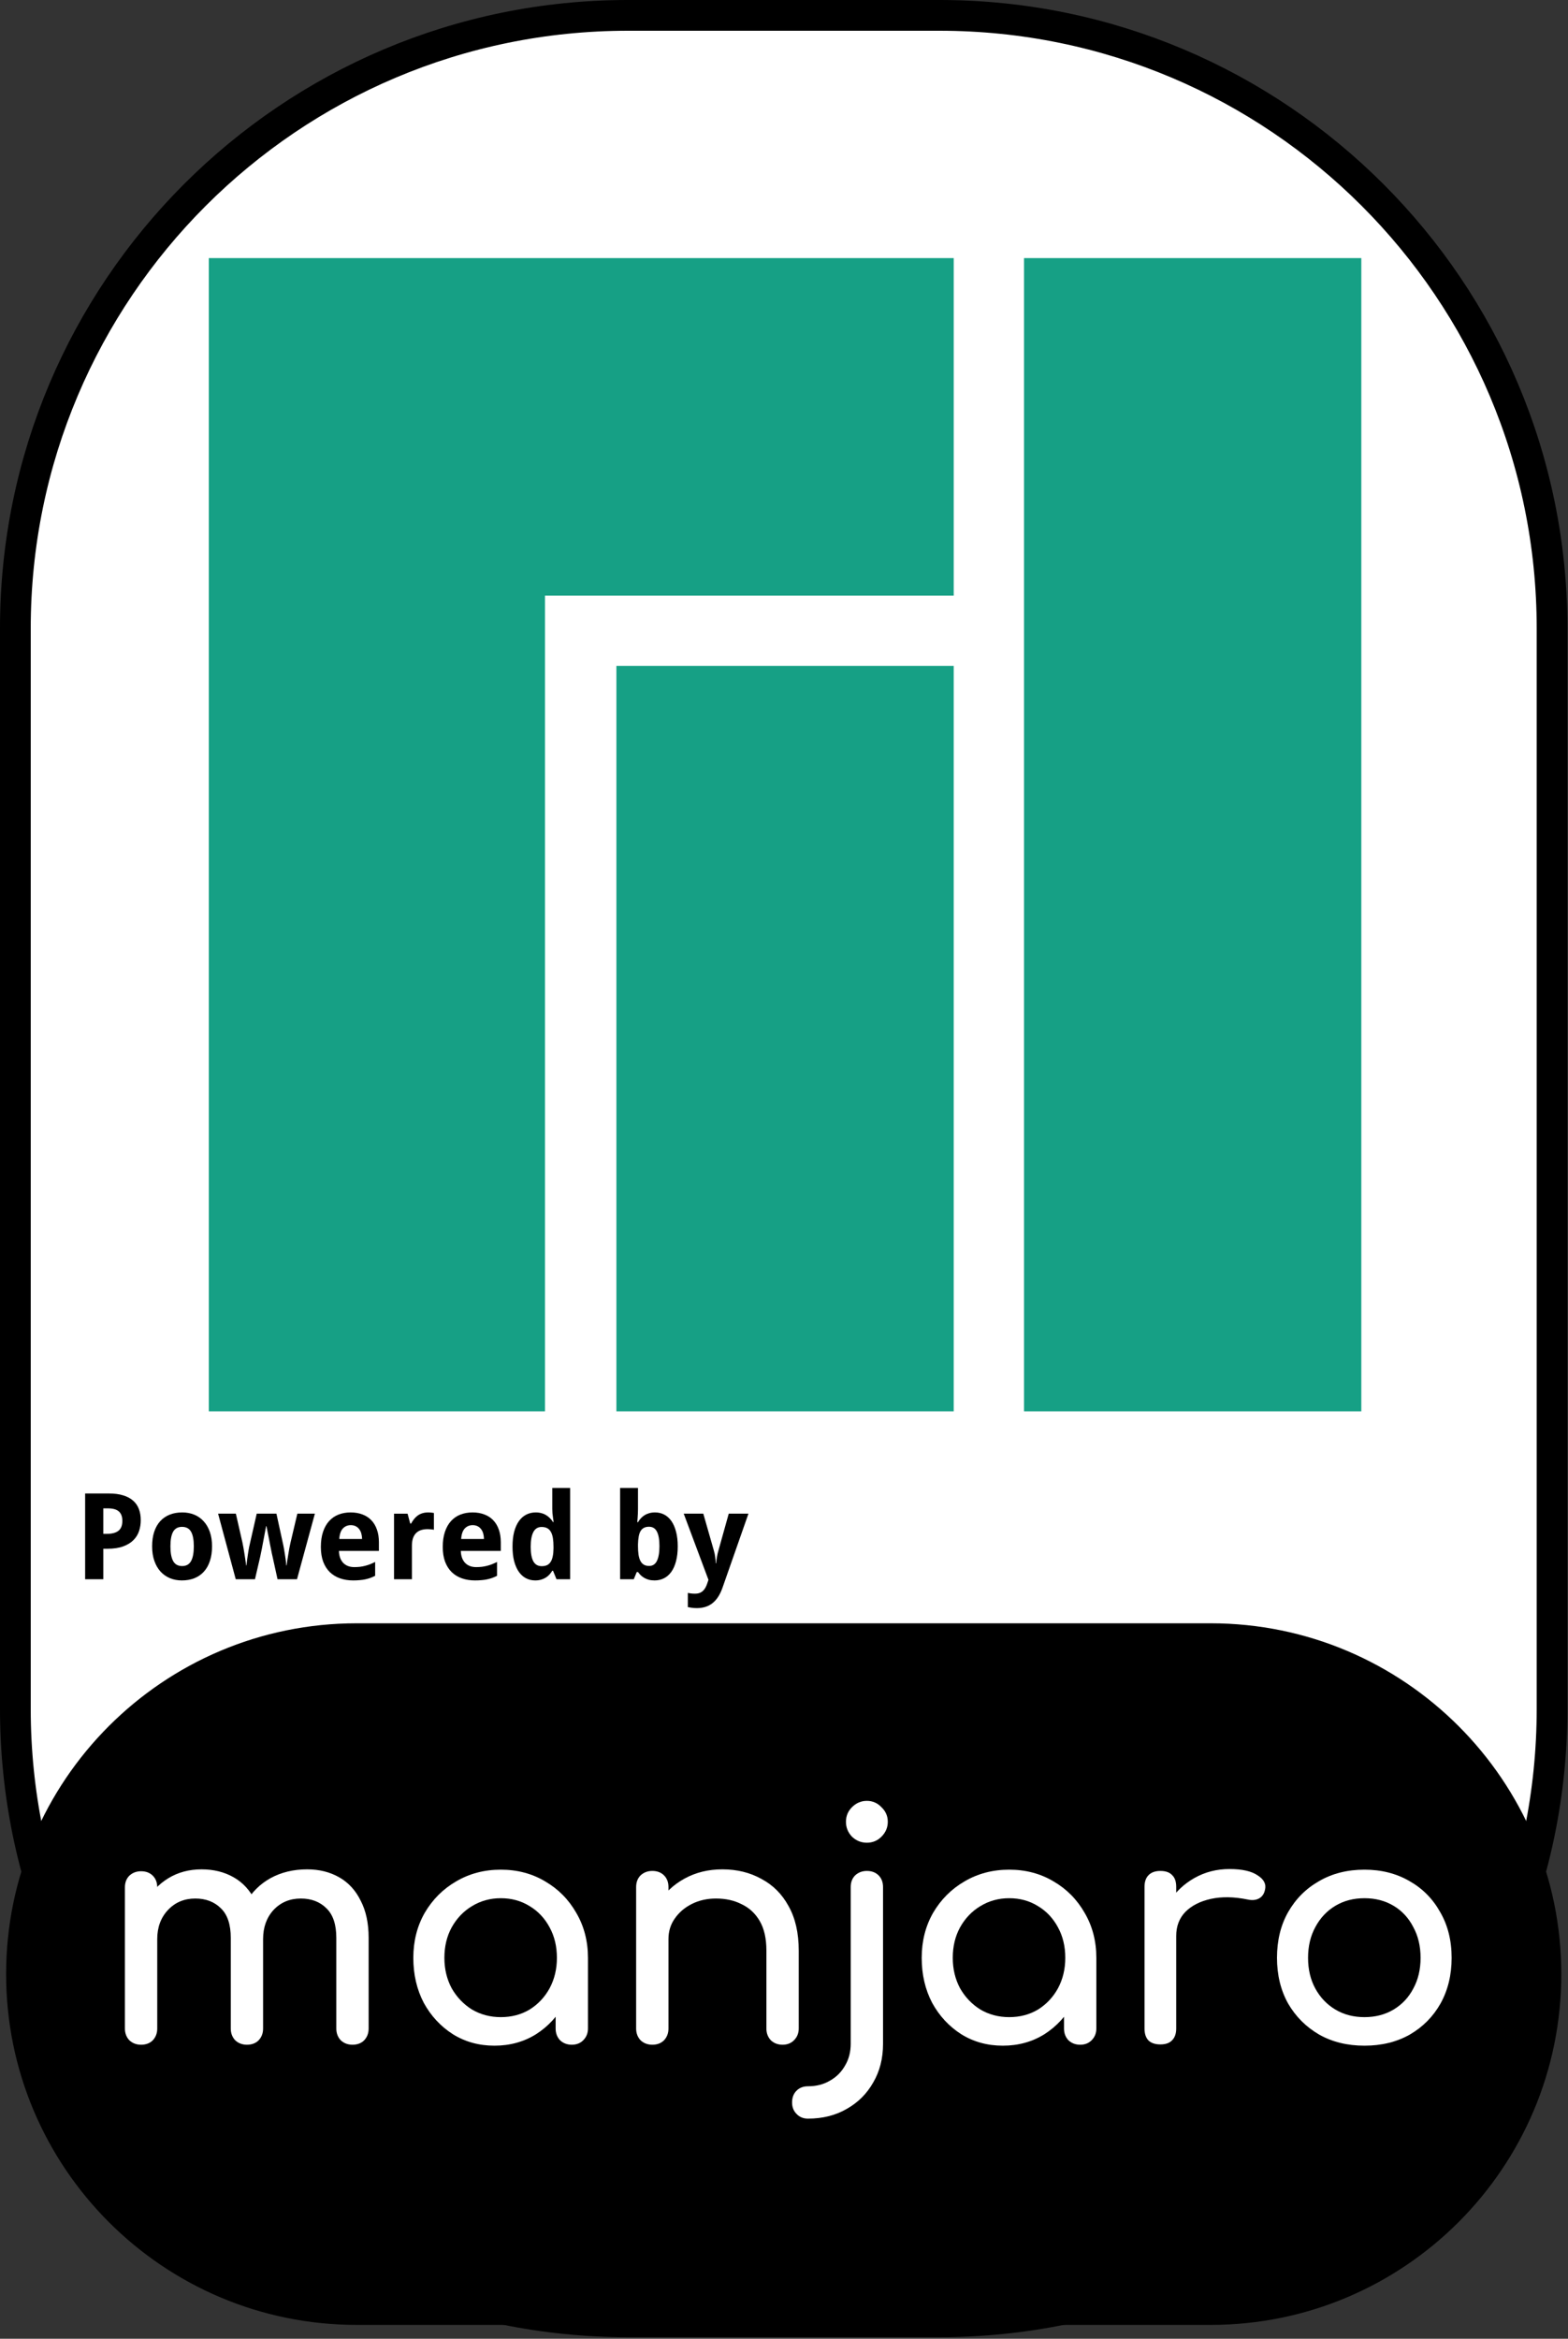 <?xml version="1.0" encoding="UTF-8" standalone="no"?><!DOCTYPE svg PUBLIC "-//W3C//DTD SVG 1.1//EN" "http://www.w3.org/Graphics/SVG/1.1/DTD/svg11.dtd"><svg width="100%" height="100%" viewBox="0 0 907 1352" version="1.1" xmlns="http://www.w3.org/2000/svg" xmlns:xlink="http://www.w3.org/1999/xlink" xml:space="preserve" xmlns:serif="http://www.serif.com/" style="fill-rule:evenodd;clip-rule:evenodd;stroke-linejoin:round;"><rect x="0" y="0" width="907" height="1352" fill="#333333" stroke="none"/><rect id="Manjaro" x="0" y="0" width="906.667" height="1351.11" style="fill:none;"/><clipPath id="_clip1"><rect x="0" y="0" width="906.667" height="1351.11"/></clipPath><g clip-path="url(#_clip1)"><g id="READ-ME" serif:id="READ ME"><path id="Frame" d="M897.778,363.221c-0,-195.561 -158.771,-354.332 -354.333,-354.332l-180.224,-0c-195.561,-0 -354.332,158.771 -354.332,354.332l-0,624.669c-0,195.561 158.771,354.332 354.332,354.332l180.224,0c195.562,0 354.333,-158.771 354.333,-354.332l-0,-624.669Z" style="fill:#fff;stroke:#000;stroke-width:17.78px;"/><path id="Bottom" d="M895.371,1141.21c-0,-107.643 -87.393,-195.036 -195.036,-195.036l-494.004,0c-107.643,0 -195.035,87.393 -195.035,195.036c-0,107.643 87.392,195.036 195.035,195.036l494.004,-0c107.643,-0 195.036,-87.393 195.036,-195.036Z" style="stroke:#000;stroke-width:15.52px;"/><g id="Powered-By" serif:id="Powered By"><path id="path12547" d="M59.75,886.702l2.069,0c2.962,0 5.189,-0.588 6.681,-1.763c1.515,-1.176 2.272,-3.087 2.272,-5.732c-0,-2.464 -0.678,-4.284 -2.035,-5.46c-1.334,-1.176 -3.436,-1.763 -6.308,-1.763l-2.679,-0l0,14.718Zm21.671,-7.868c-0,2.171 -0.328,4.251 -0.984,6.24c-0.655,1.99 -1.741,3.742 -3.255,5.257c-1.493,1.515 -3.471,2.724 -5.935,3.628c-2.442,0.905 -5.472,1.357 -9.089,1.357l-2.408,-0l0,17.635l-10.513,-0l0,-49.581l13.769,-0c3.188,-0 5.935,0.362 8.241,1.085c2.328,0.701 4.239,1.718 5.731,3.052c1.515,1.312 2.634,2.928 3.358,4.85c0.723,1.899 1.085,4.058 1.085,6.477l-0,0Z" style="fill-rule:nonzero;"/><path id="path12549" d="M98.581,893.926c-0,3.775 0.531,6.624 1.594,8.546c1.062,1.899 2.792,2.848 5.189,2.848c2.373,0 4.092,-0.96 5.154,-2.882c1.063,-1.922 1.594,-4.759 1.594,-8.512c0,-3.776 -0.531,-6.591 -1.594,-8.445c-1.062,-1.876 -2.803,-2.815 -5.222,-2.815c-2.374,0 -4.092,0.939 -5.155,2.815c-1.04,1.854 -1.56,4.669 -1.56,8.445Zm24.078,-0c0,3.165 -0.407,5.968 -1.221,8.41c-0.791,2.442 -1.944,4.499 -3.459,6.172c-1.492,1.673 -3.323,2.951 -5.494,3.832c-2.148,0.86 -4.567,1.289 -7.257,1.289c-2.51,0 -4.816,-0.429 -6.918,-1.289c-2.103,-0.881 -3.923,-2.159 -5.46,-3.832c-1.515,-1.673 -2.702,-3.73 -3.561,-6.172c-0.859,-2.442 -1.289,-5.245 -1.289,-8.41c-0,-3.143 0.396,-5.935 1.187,-8.377c0.814,-2.442 1.967,-4.488 3.459,-6.138c1.515,-1.673 3.346,-2.939 5.494,-3.799c2.148,-0.859 4.578,-1.288 7.291,-1.288c2.51,-0 4.816,0.429 6.919,1.288c2.102,0.86 3.911,2.126 5.426,3.799c1.537,1.65 2.735,3.696 3.595,6.138c0.859,2.442 1.288,5.234 1.288,8.377Z" style="fill-rule:nonzero;"/><path id="path12551" d="M160.54,912.951l-2.916,-13.26c-0.091,-0.384 -0.215,-0.927 -0.373,-1.628c-0.136,-0.724 -0.294,-1.526 -0.475,-2.408c-0.181,-0.904 -0.373,-1.854 -0.576,-2.849c-0.181,-1.017 -0.373,-2.023 -0.577,-3.018c-0.452,-2.329 -0.95,-4.838 -1.492,-7.529l-0.204,0c-0.52,2.691 -0.994,5.212 -1.424,7.563c-0.181,0.995 -0.373,2.001 -0.576,3.018c-0.181,1.018 -0.362,1.979 -0.543,2.883c-0.181,0.882 -0.35,1.684 -0.509,2.408c-0.135,0.723 -0.248,1.289 -0.339,1.695l-3.052,13.125l-11.124,-0l-10.208,-37.915l10.276,-0l3.832,16.787c0.204,0.882 0.407,1.944 0.611,3.188c0.226,1.221 0.429,2.464 0.61,3.73c0.204,1.244 0.384,2.431 0.543,3.561c0.158,1.108 0.282,1.99 0.373,2.645l0.203,0c0.023,-0.43 0.068,-0.983 0.136,-1.661c0.09,-0.701 0.192,-1.447 0.305,-2.239c0.113,-0.791 0.226,-1.594 0.339,-2.408c0.136,-0.836 0.26,-1.616 0.373,-2.34c0.136,-0.723 0.249,-1.356 0.339,-1.899c0.113,-0.565 0.204,-0.961 0.272,-1.187l4.137,-18.177l11.395,-0l3.968,18.177c0.113,0.498 0.26,1.267 0.441,2.306c0.181,1.04 0.361,2.16 0.542,3.358c0.204,1.176 0.373,2.329 0.509,3.459c0.136,1.108 0.215,1.978 0.237,2.611l0.204,0c0.068,-0.565 0.181,-1.402 0.339,-2.509c0.181,-1.108 0.373,-2.295 0.576,-3.561c0.204,-1.289 0.419,-2.566 0.645,-3.832c0.249,-1.266 0.475,-2.34 0.678,-3.222l3.968,-16.787l10.14,-0l-10.343,37.915l-11.26,-0Z" style="fill-rule:nonzero;"/><path id="path12553" d="M202.898,881.683c-1.831,-0 -3.357,0.644 -4.578,1.933c-1.198,1.289 -1.888,3.312 -2.069,6.07l13.192,0c-0.022,-1.153 -0.169,-2.215 -0.441,-3.187c-0.271,-0.973 -0.678,-1.809 -1.22,-2.51c-0.543,-0.724 -1.221,-1.289 -2.035,-1.696c-0.814,-0.407 -1.764,-0.61 -2.849,-0.61l0,-0Zm1.323,31.946c-2.713,0 -5.212,-0.395 -7.495,-1.187c-2.284,-0.791 -4.251,-1.978 -5.901,-3.561c-1.65,-1.605 -2.939,-3.617 -3.866,-6.036c-0.905,-2.442 -1.357,-5.302 -1.357,-8.58c0,-3.324 0.419,-6.229 1.255,-8.716c0.837,-2.487 2.001,-4.556 3.493,-6.206c1.515,-1.673 3.324,-2.928 5.426,-3.765c2.126,-0.836 4.477,-1.254 7.054,-1.254c2.51,-0 4.771,0.384 6.783,1.152c2.035,0.747 3.753,1.855 5.155,3.324c1.424,1.47 2.509,3.278 3.255,5.426c0.769,2.125 1.153,4.567 1.153,7.325l0,5.019l-23.128,0c0.044,1.447 0.271,2.759 0.678,3.934c0.429,1.153 1.017,2.137 1.763,2.951c0.769,0.791 1.685,1.402 2.747,1.831c1.086,0.43 2.318,0.645 3.697,0.645c1.153,0 2.238,-0.057 3.256,-0.17c1.04,-0.136 2.046,-0.328 3.018,-0.576c0.972,-0.249 1.933,-0.554 2.882,-0.916c0.95,-0.384 1.922,-0.825 2.917,-1.322l-0,8.003c-0.904,0.475 -1.82,0.882 -2.747,1.221c-0.904,0.317 -1.865,0.588 -2.883,0.814c-1.017,0.226 -2.114,0.384 -3.289,0.475c-1.176,0.113 -2.465,0.17 -3.866,0.17l-0,-0.001Z" style="fill-rule:nonzero;"/><path id="path12555" d="M247.698,874.324c0.271,-0 0.565,0.011 0.881,0.035c0.339,0 0.656,0.024 0.95,0.071c0.316,0.024 0.599,0.059 0.848,0.106c0.271,0.024 0.474,0.059 0.61,0.107l-0,9.699c-0.181,-0.047 -0.43,-0.093 -0.746,-0.136c-0.317,-0.047 -0.656,-0.083 -1.018,-0.106c-0.339,-0.048 -0.678,-0.071 -1.017,-0.071c-0.339,-0.024 -0.622,-0.036 -0.848,-0.036c-1.334,0 -2.566,0.17 -3.696,0.509c-1.108,0.34 -2.069,0.894 -2.883,1.662c-0.791,0.747 -1.413,1.741 -1.865,2.984c-0.43,1.221 -0.645,2.725 -0.645,4.511l0,19.297l-10.343,-0l-0,-37.915l7.834,-0l1.526,5.697l0.509,0c0.542,-0.972 1.13,-1.854 1.763,-2.645c0.633,-0.791 1.334,-1.458 2.103,-2.001c0.791,-0.565 1.673,-0.995 2.645,-1.289c0.995,-0.316 2.125,-0.475 3.391,-0.475l0.001,-0.004Z" style="fill-rule:nonzero;"/><path id="path12557" d="M273.404,881.683c-1.832,-0 -3.358,0.644 -4.579,1.933c-1.198,1.289 -1.887,3.312 -2.068,6.07l13.192,0c-0.023,-1.153 -0.17,-2.215 -0.441,-3.187c-0.271,-0.973 -0.678,-1.809 -1.221,-2.51c-0.542,-0.724 -1.221,-1.289 -2.035,-1.696c-0.813,-0.407 -1.763,-0.61 -2.848,-0.61l-0,-0Zm1.322,31.946c-2.713,0 -5.211,-0.395 -7.494,-1.187c-2.284,-0.791 -4.251,-1.978 -5.901,-3.561c-1.651,-1.605 -2.94,-3.617 -3.866,-6.036c-0.905,-2.442 -1.357,-5.302 -1.357,-8.58c-0,-3.324 0.418,-6.229 1.255,-8.716c0.836,-2.487 2.001,-4.556 3.493,-6.206c1.515,-1.673 3.323,-2.928 5.426,-3.765c2.125,-0.836 4.477,-1.254 7.054,-1.254c2.51,-0 4.77,0.384 6.783,1.152c2.034,0.747 3.753,1.855 5.154,3.324c1.425,1.47 2.51,3.278 3.256,5.426c0.769,2.125 1.153,4.567 1.153,7.325l0,5.019l-23.129,0c0.045,1.447 0.271,2.759 0.679,3.934c0.429,1.153 1.017,2.137 1.763,2.951c0.769,0.791 1.684,1.402 2.747,1.831c1.085,0.43 2.317,0.645 3.697,0.645c1.153,0 2.238,-0.057 3.255,-0.17c1.04,-0.136 2.046,-0.328 3.018,-0.576c0.973,-0.249 1.934,-0.554 2.883,-0.916c0.95,-0.384 1.922,-0.825 2.917,-1.322l-0,8.003c-0.905,0.475 -1.82,0.882 -2.747,1.221c-0.905,0.317 -1.866,0.588 -2.883,0.814c-1.017,0.226 -2.114,0.384 -3.29,0.475c-1.175,0.113 -2.464,0.17 -3.866,0.17l0,-0.001Z" style="fill-rule:nonzero;"/><path id="path12559" d="M309.589,913.629c-1.944,0 -3.719,-0.418 -5.324,-1.255c-1.605,-0.836 -2.985,-2.068 -4.138,-3.696c-1.153,-1.651 -2.057,-3.697 -2.713,-6.138c-0.633,-2.442 -0.949,-5.268 -0.949,-8.479c-0,-3.255 0.316,-6.104 0.949,-8.546c0.656,-2.464 1.572,-4.522 2.747,-6.172c1.199,-1.673 2.623,-2.928 4.273,-3.765c1.651,-0.836 3.471,-1.254 5.46,-1.254c1.221,-0 2.34,0.146 3.358,0.44c1.017,0.272 1.933,0.668 2.747,1.187c0.814,0.498 1.537,1.086 2.17,1.764c0.656,0.656 1.232,1.379 1.73,2.17l0.339,0c-0.136,-0.882 -0.26,-1.775 -0.373,-2.679c-0.113,-0.769 -0.215,-1.582 -0.305,-2.442c-0.068,-0.882 -0.102,-1.695 -0.102,-2.442l0,-12.141l10.344,0l-0,52.77l-7.902,-0l-2.001,-4.918l-0.441,0c-0.475,0.769 -1.017,1.503 -1.628,2.205c-0.61,0.677 -1.323,1.265 -2.136,1.763c-0.792,0.498 -1.696,0.893 -2.713,1.187c-0.995,0.294 -2.126,0.44 -3.392,0.44l0,0.001Zm3.765,-8.241c1.22,0 2.26,-0.203 3.12,-0.61c0.859,-0.43 1.548,-1.063 2.068,-1.899c0.543,-0.86 0.939,-1.922 1.187,-3.188c0.272,-1.266 0.419,-2.747 0.441,-4.443l0,-1.12c0,-1.831 -0.113,-3.459 -0.339,-4.883c-0.226,-1.425 -0.599,-2.612 -1.119,-3.561c-0.52,-0.972 -1.221,-1.707 -2.103,-2.204c-0.881,-0.498 -1.989,-0.747 -3.323,-0.747c-2.171,0 -3.764,0.984 -4.782,2.951c-1.017,1.944 -1.526,4.781 -1.526,8.512c0,3.73 0.509,6.534 1.526,8.41c1.04,1.854 2.657,2.781 4.85,2.781l-0,0.001Z" style="fill-rule:nonzero;"/><path id="path12561" d="M378.908,874.324c1.944,-0 3.719,0.418 5.324,1.254c1.606,0.837 2.985,2.08 4.138,3.731c1.153,1.65 2.046,3.697 2.679,6.138c0.656,2.442 0.983,5.268 0.983,8.479c0,3.255 -0.327,6.115 -0.983,8.58c-0.633,2.441 -1.538,4.487 -2.713,6.138c-1.176,1.65 -2.589,2.894 -4.239,3.73c-1.651,0.837 -3.471,1.255 -5.46,1.255c-1.266,0 -2.397,-0.136 -3.392,-0.407c-0.972,-0.272 -1.842,-0.634 -2.611,-1.086c-0.769,-0.452 -1.447,-0.96 -2.035,-1.526c-0.565,-0.588 -1.085,-1.198 -1.56,-1.831l-0.712,-0l-1.73,4.171l-7.901,0l-0,-52.769l10.343,0l0,12.277c0,0.746 -0.022,1.56 -0.067,2.442c-0.045,0.859 -0.09,1.661 -0.136,2.407c-0.068,0.882 -0.135,1.764 -0.203,2.646l0.407,-0c0.474,-0.792 1.017,-1.526 1.627,-2.205c0.611,-0.678 1.312,-1.266 2.103,-1.763c0.814,-0.52 1.73,-0.927 2.747,-1.221c1.017,-0.294 2.148,-0.441 3.391,-0.441l-0,0.001Zm-3.493,8.275c-1.153,-0 -2.137,0.215 -2.951,0.644c-0.791,0.408 -1.435,1.029 -1.933,1.866c-0.497,0.836 -0.859,1.899 -1.085,3.188c-0.226,1.266 -0.362,2.746 -0.407,4.442l0,1.12c0,1.831 0.102,3.459 0.305,4.883c0.226,1.425 0.588,2.623 1.086,3.595c0.497,0.95 1.153,1.673 1.967,2.171c0.836,0.497 1.865,0.746 3.086,0.746c2.057,-0 3.561,-0.972 4.51,-2.917c0.972,-1.967 1.458,-4.815 1.458,-8.546c0,-3.73 -0.486,-6.522 -1.458,-8.376c-0.949,-1.877 -2.476,-2.815 -4.578,-2.815l-0,-0.001Z" style="fill-rule:nonzero;"/><path id="path12563" d="M395.492,875.036l11.327,-0l6.104,21.331c0.361,1.176 0.621,2.431 0.779,3.765c0.182,1.334 0.295,2.532 0.339,3.594l0.204,0c0.047,-0.519 0.104,-1.096 0.17,-1.729c0.09,-0.633 0.192,-1.278 0.304,-1.933c0.114,-0.656 0.238,-1.3 0.374,-1.933c0.158,-0.656 0.316,-1.244 0.474,-1.764l5.969,-21.331l11.395,-0l-14.99,42.764c-1.401,4.002 -3.312,6.975 -5.731,8.92c-2.419,1.944 -5.449,2.916 -9.089,2.916c-1.175,0 -2.193,-0.068 -3.052,-0.203c-0.859,-0.113 -1.594,-0.238 -2.204,-0.373l-0,-8.207c0.475,0.113 1.074,0.215 1.797,0.305c0.724,0.09 1.481,0.135 2.272,0.135c1.086,0 2.013,-0.146 2.781,-0.44c0.769,-0.294 1.425,-0.712 1.967,-1.255c0.565,-0.52 1.04,-1.153 1.425,-1.899c0.407,-0.747 0.757,-1.583 1.051,-2.51l0.645,-1.899l-14.311,-38.254Z" style="fill-rule:nonzero;"/></g></g><g id="Manjaro1" serif:id="Manjaro"><g id="Logo"><g id="g4446"><rect id="rect4149-7" x="592.334" y="149.208" width="195.116" height="666.667" style="fill:#16a085;"/><rect id="rect4149-0-6" x="356.552" y="384.979" width="195.116" height="430.896" style="fill:#16a085;"/></g><path id="path5961" d="M120.784,149.208l430.887,0l0,195.117l-236.433,-0l-0,471.55l-194.454,-0l-0,-666.667Z" style="fill:#16a085;"/></g><g id="manjaro"><path id="path81574" d="M203.887,1182.04c-2.688,0 -4.95,-0.855 -6.783,-2.566c-1.711,-1.834 -2.567,-4.095 -2.567,-6.784l0,-52.433c0,-7.7 -1.894,-13.384 -5.683,-17.05c-3.789,-3.789 -8.739,-5.684 -14.85,-5.684c-6.355,0 -11.611,2.2 -15.767,6.601c-4.033,4.4 -6.05,10.022 -6.05,16.866l-15.216,0c-0,-7.944 1.711,-14.911 5.133,-20.9c3.422,-6.111 8.189,-10.878 14.3,-14.3c6.233,-3.422 13.322,-5.133 21.267,-5.133c6.966,-0 13.139,1.528 18.516,4.583c5.378,3.056 9.534,7.578 12.467,13.567c3.056,5.866 4.583,13.016 4.583,21.45l0,52.433c0,2.689 -0.855,4.95 -2.566,6.784c-1.711,1.711 -3.972,2.566 -6.784,2.566Zm-122.283,0c-2.689,0 -4.95,-0.855 -6.783,-2.566c-1.711,-1.834 -2.567,-4.095 -2.567,-6.784l0,-81.583c0,-2.811 0.856,-5.072 2.567,-6.784c1.833,-1.711 4.094,-2.566 6.783,-2.566c2.811,-0 5.072,0.855 6.783,2.566c1.712,1.712 2.567,3.973 2.567,6.784l0,81.583c0,2.689 -0.855,4.95 -2.567,6.784c-1.711,1.711 -3.972,2.566 -6.783,2.566Zm61.233,0c-2.688,0 -4.95,-0.855 -6.783,-2.566c-1.711,-1.834 -2.567,-4.095 -2.567,-6.784l0,-52.433c0,-7.7 -1.894,-13.384 -5.683,-17.05c-3.789,-3.789 -8.739,-5.684 -14.85,-5.684c-6.355,0 -11.611,2.2 -15.767,6.601c-4.155,4.4 -6.233,10.022 -6.233,16.866l-11.55,0c0,-7.944 1.589,-14.911 4.767,-20.9c3.178,-6.111 7.578,-10.878 13.2,-14.3c5.622,-3.422 12.039,-5.133 19.25,-5.133c6.966,-0 13.139,1.528 18.516,4.583c5.378,3.056 9.534,7.578 12.467,13.567c3.056,5.866 4.583,13.016 4.583,21.45l0,52.433c0,2.689 -0.855,4.95 -2.566,6.784c-1.711,1.711 -3.972,2.566 -6.784,2.566Z" style="fill:#fff;fill-rule:nonzero;"/><path id="path81576" d="M286.021,1182.59c-8.922,0 -16.928,-2.2 -24.017,-6.6c-7.089,-4.522 -12.711,-10.572 -16.867,-18.15c-4.033,-7.7 -6.05,-16.378 -6.05,-26.033c0,-9.656 2.2,-18.333 6.6,-26.033c4.523,-7.701 10.573,-13.751 18.15,-18.151c7.7,-4.522 16.317,-6.783 25.85,-6.783c9.534,0 18.089,2.261 25.667,6.783c7.578,4.4 13.567,10.45 17.967,18.151c4.522,7.7 6.783,16.377 6.783,26.033l-7.15,-0c0,9.655 -2.078,18.333 -6.233,26.033c-4.034,7.578 -9.595,13.628 -16.684,18.15c-7.088,4.4 -15.094,6.6 -24.016,6.6Zm3.666,-16.5c6.234,0 11.795,-1.466 16.684,-4.4c4.889,-3.055 8.739,-7.15 11.55,-12.283c2.811,-5.256 4.216,-11.122 4.216,-17.6c0,-6.6 -1.405,-12.467 -4.216,-17.6c-2.811,-5.256 -6.661,-9.35 -11.55,-12.283c-4.889,-3.056 -10.45,-4.584 -16.684,-4.584c-6.111,0 -11.672,1.528 -16.683,4.584c-4.889,2.933 -8.8,7.027 -11.733,12.283c-2.811,5.133 -4.217,11 -4.217,17.6c0,6.478 1.406,12.344 4.217,17.6c2.933,5.133 6.844,9.228 11.733,12.283c5.011,2.934 10.572,4.4 16.683,4.4Zm41.067,15.95c-2.689,0 -4.95,-0.855 -6.783,-2.566c-1.711,-1.834 -2.567,-4.095 -2.567,-6.784l0,-28.05l3.483,-19.433l15.217,6.6l0,40.883c0,2.689 -0.917,4.95 -2.75,6.784c-1.711,1.711 -3.911,2.566 -6.6,2.566Z" style="fill:#fff;fill-rule:nonzero;"/><path id="path81578" d="M452.671,1182.04c-2.689,0 -4.95,-0.855 -6.784,-2.566c-1.711,-1.834 -2.566,-4.095 -2.566,-6.784l-0,-45.1c-0,-6.967 -1.284,-12.65 -3.85,-17.05c-2.567,-4.4 -6.05,-7.639 -10.45,-9.716c-4.278,-2.201 -9.228,-3.301 -14.85,-3.301c-5.134,0 -9.778,1.039 -13.934,3.117c-4.155,2.078 -7.455,4.889 -9.9,8.434c-2.444,3.422 -3.666,7.394 -3.666,11.916l-11.55,0c-0,-7.7 1.833,-14.544 5.5,-20.533c3.789,-6.111 8.922,-10.939 15.4,-14.484c6.477,-3.544 13.75,-5.316 21.816,-5.316c8.434,-0 15.95,1.833 22.55,5.5c6.723,3.544 11.978,8.8 15.767,15.767c3.911,6.966 5.867,15.522 5.867,25.666l-0,45.1c-0,2.689 -0.917,4.95 -2.75,6.784c-1.711,1.711 -3.911,2.566 -6.6,2.566Zm-75.35,0c-2.689,0 -4.95,-0.855 -6.784,-2.566c-1.711,-1.834 -2.566,-4.095 -2.566,-6.784l-0,-81.767c-0,-2.811 0.855,-5.072 2.566,-6.783c1.834,-1.711 4.095,-2.567 6.784,-2.567c2.811,0 5.072,0.856 6.783,2.567c1.711,1.711 2.567,3.972 2.567,6.783l-0,81.767c-0,2.689 -0.856,4.95 -2.567,6.784c-1.711,1.711 -3.972,2.566 -6.783,2.566Z" style="fill:#fff;fill-rule:nonzero;"/><path id="path81580" d="M467.337,1224.76c-2.689,-0 -4.889,-0.917 -6.6,-2.75c-1.711,-1.711 -2.566,-3.911 -2.566,-6.6c-0,-2.811 0.855,-5.072 2.566,-6.783c1.711,-1.712 3.911,-2.567 6.6,-2.567c4.889,-0 9.167,-1.1 12.834,-3.3c3.666,-2.078 6.539,-4.95 8.616,-8.617c2.2,-3.666 3.3,-7.883 3.3,-12.65l0,-90.567c0,-2.811 0.856,-5.072 2.567,-6.783c1.833,-1.711 4.094,-2.567 6.783,-2.567c2.811,0 5.073,0.856 6.784,2.567c1.711,1.711 2.566,3.972 2.566,6.783l0,90.567c0,8.434 -1.894,15.889 -5.683,22.367c-3.667,6.478 -8.739,11.55 -15.217,15.217c-6.477,3.788 -13.994,5.683 -22.55,5.683Zm34.1,-159.5c-3.3,-0 -6.172,-1.161 -8.616,-3.484c-2.323,-2.444 -3.484,-5.316 -3.484,-8.616c0,-3.3 1.161,-6.111 3.484,-8.434c2.444,-2.444 5.316,-3.666 8.616,-3.666c3.3,-0 6.111,1.222 8.434,3.666c2.444,2.323 3.666,5.134 3.666,8.434c0,3.3 -1.222,6.172 -3.666,8.616c-2.323,2.323 -5.134,3.484 -8.434,3.484Z" style="fill:#fff;fill-rule:nonzero;"/><path id="path81582" d="M580.087,1182.59c-8.922,0 -16.927,-2.2 -24.016,-6.6c-7.089,-4.522 -12.712,-10.572 -16.867,-18.15c-4.033,-7.7 -6.05,-16.378 -6.05,-26.033c-0,-9.656 2.2,-18.333 6.6,-26.033c4.522,-7.701 10.572,-13.751 18.15,-18.151c7.7,-4.522 16.317,-6.783 25.85,-6.783c9.533,0 18.089,2.261 25.667,6.783c7.577,4.4 13.566,10.45 17.966,18.151c4.523,7.7 6.784,16.377 6.784,26.033l-7.15,-0c-0,9.655 -2.078,18.333 -6.234,26.033c-4.033,7.578 -9.594,13.628 -16.683,18.15c-7.089,4.4 -15.094,6.6 -24.017,6.6Zm3.667,-16.5c6.233,0 11.794,-1.466 16.683,-4.4c4.889,-3.055 8.739,-7.15 11.55,-12.283c2.811,-5.256 4.217,-11.122 4.217,-17.6c-0,-6.6 -1.406,-12.467 -4.217,-17.6c-2.811,-5.256 -6.661,-9.35 -11.55,-12.283c-4.889,-3.056 -10.45,-4.584 -16.683,-4.584c-6.111,0 -11.672,1.528 -16.683,4.584c-4.889,2.933 -8.8,7.027 -11.734,12.283c-2.811,5.133 -4.216,11 -4.216,17.6c-0,6.478 1.405,12.344 4.216,17.6c2.934,5.133 6.845,9.228 11.734,12.283c5.011,2.934 10.572,4.4 16.683,4.4Zm41.067,15.95c-2.689,0 -4.95,-0.855 -6.784,-2.566c-1.711,-1.834 -2.566,-4.095 -2.566,-6.784l-0,-28.05l3.483,-19.433l15.217,6.6l-0,40.883c-0,2.689 -0.917,4.95 -2.75,6.784c-1.711,1.711 -3.911,2.566 -6.6,2.566Z" style="fill:#fff;fill-rule:nonzero;"/><path id="path81584" d="M671.021,1119.16c-0,-7.334 1.772,-13.872 5.316,-19.617c3.667,-5.867 8.556,-10.511 14.667,-13.933c6.111,-3.422 12.833,-5.134 20.167,-5.134c7.333,0 12.772,1.223 16.316,3.667c3.667,2.322 5.072,5.133 4.217,8.433c-0.367,1.712 -1.1,3.056 -2.2,4.034c-0.978,0.855 -2.139,1.405 -3.483,1.65c-1.345,0.244 -2.812,0.183 -4.4,-0.184c-7.823,-1.588 -14.85,-1.711 -21.084,-0.366c-6.233,1.344 -11.183,3.85 -14.85,7.516c-3.544,3.667 -5.316,8.312 -5.316,13.934l-9.35,-0Zm0.183,62.7c-2.933,-0 -5.194,-0.733 -6.783,-2.2c-1.589,-1.589 -2.384,-3.911 -2.384,-6.967l0,-81.95c0,-2.933 0.795,-5.194 2.384,-6.783c1.589,-1.589 3.85,-2.384 6.783,-2.384c3.056,0 5.317,0.795 6.783,2.384c1.589,1.466 2.384,3.728 2.384,6.783l-0,81.95c-0,2.934 -0.795,5.195 -2.384,6.784c-1.466,1.588 -3.727,2.383 -6.783,2.383Z" style="fill:#fff;fill-rule:nonzero;"/><path id="path81586" d="M789.27,1182.59c-9.9,0 -18.638,-2.139 -26.216,-6.416c-7.578,-4.4 -13.567,-10.389 -17.967,-17.967c-4.278,-7.7 -6.417,-16.5 -6.417,-26.4c0,-10.022 2.139,-18.822 6.417,-26.4c4.4,-7.7 10.389,-13.689 17.967,-17.967c7.578,-4.4 16.316,-6.6 26.216,-6.6c9.778,0 18.456,2.2 26.034,6.6c7.578,4.278 13.505,10.267 17.783,17.967c4.4,7.578 6.6,16.378 6.6,26.4c0,9.9 -2.139,18.7 -6.417,26.4c-4.277,7.578 -10.205,13.567 -17.783,17.967c-7.578,4.277 -16.317,6.416 -26.217,6.416Zm0,-16.5c6.356,0 11.978,-1.466 16.867,-4.4c4.889,-2.933 8.678,-6.966 11.367,-12.1c2.811,-5.133 4.216,-11.061 4.216,-17.783c0,-6.722 -1.405,-12.65 -4.216,-17.783c-2.689,-5.256 -6.478,-9.351 -11.367,-12.284c-4.889,-2.933 -10.511,-4.4 -16.867,-4.4c-6.355,0 -11.977,1.467 -16.866,4.4c-4.889,2.933 -8.739,7.028 -11.55,12.284c-2.811,5.133 -4.217,11.061 -4.217,17.783c0,6.722 1.406,12.65 4.217,17.783c2.811,5.134 6.661,9.167 11.55,12.1c4.889,2.934 10.511,4.4 16.866,4.4Z" style="fill:#fff;fill-rule:nonzero;"/></g></g></g></svg>